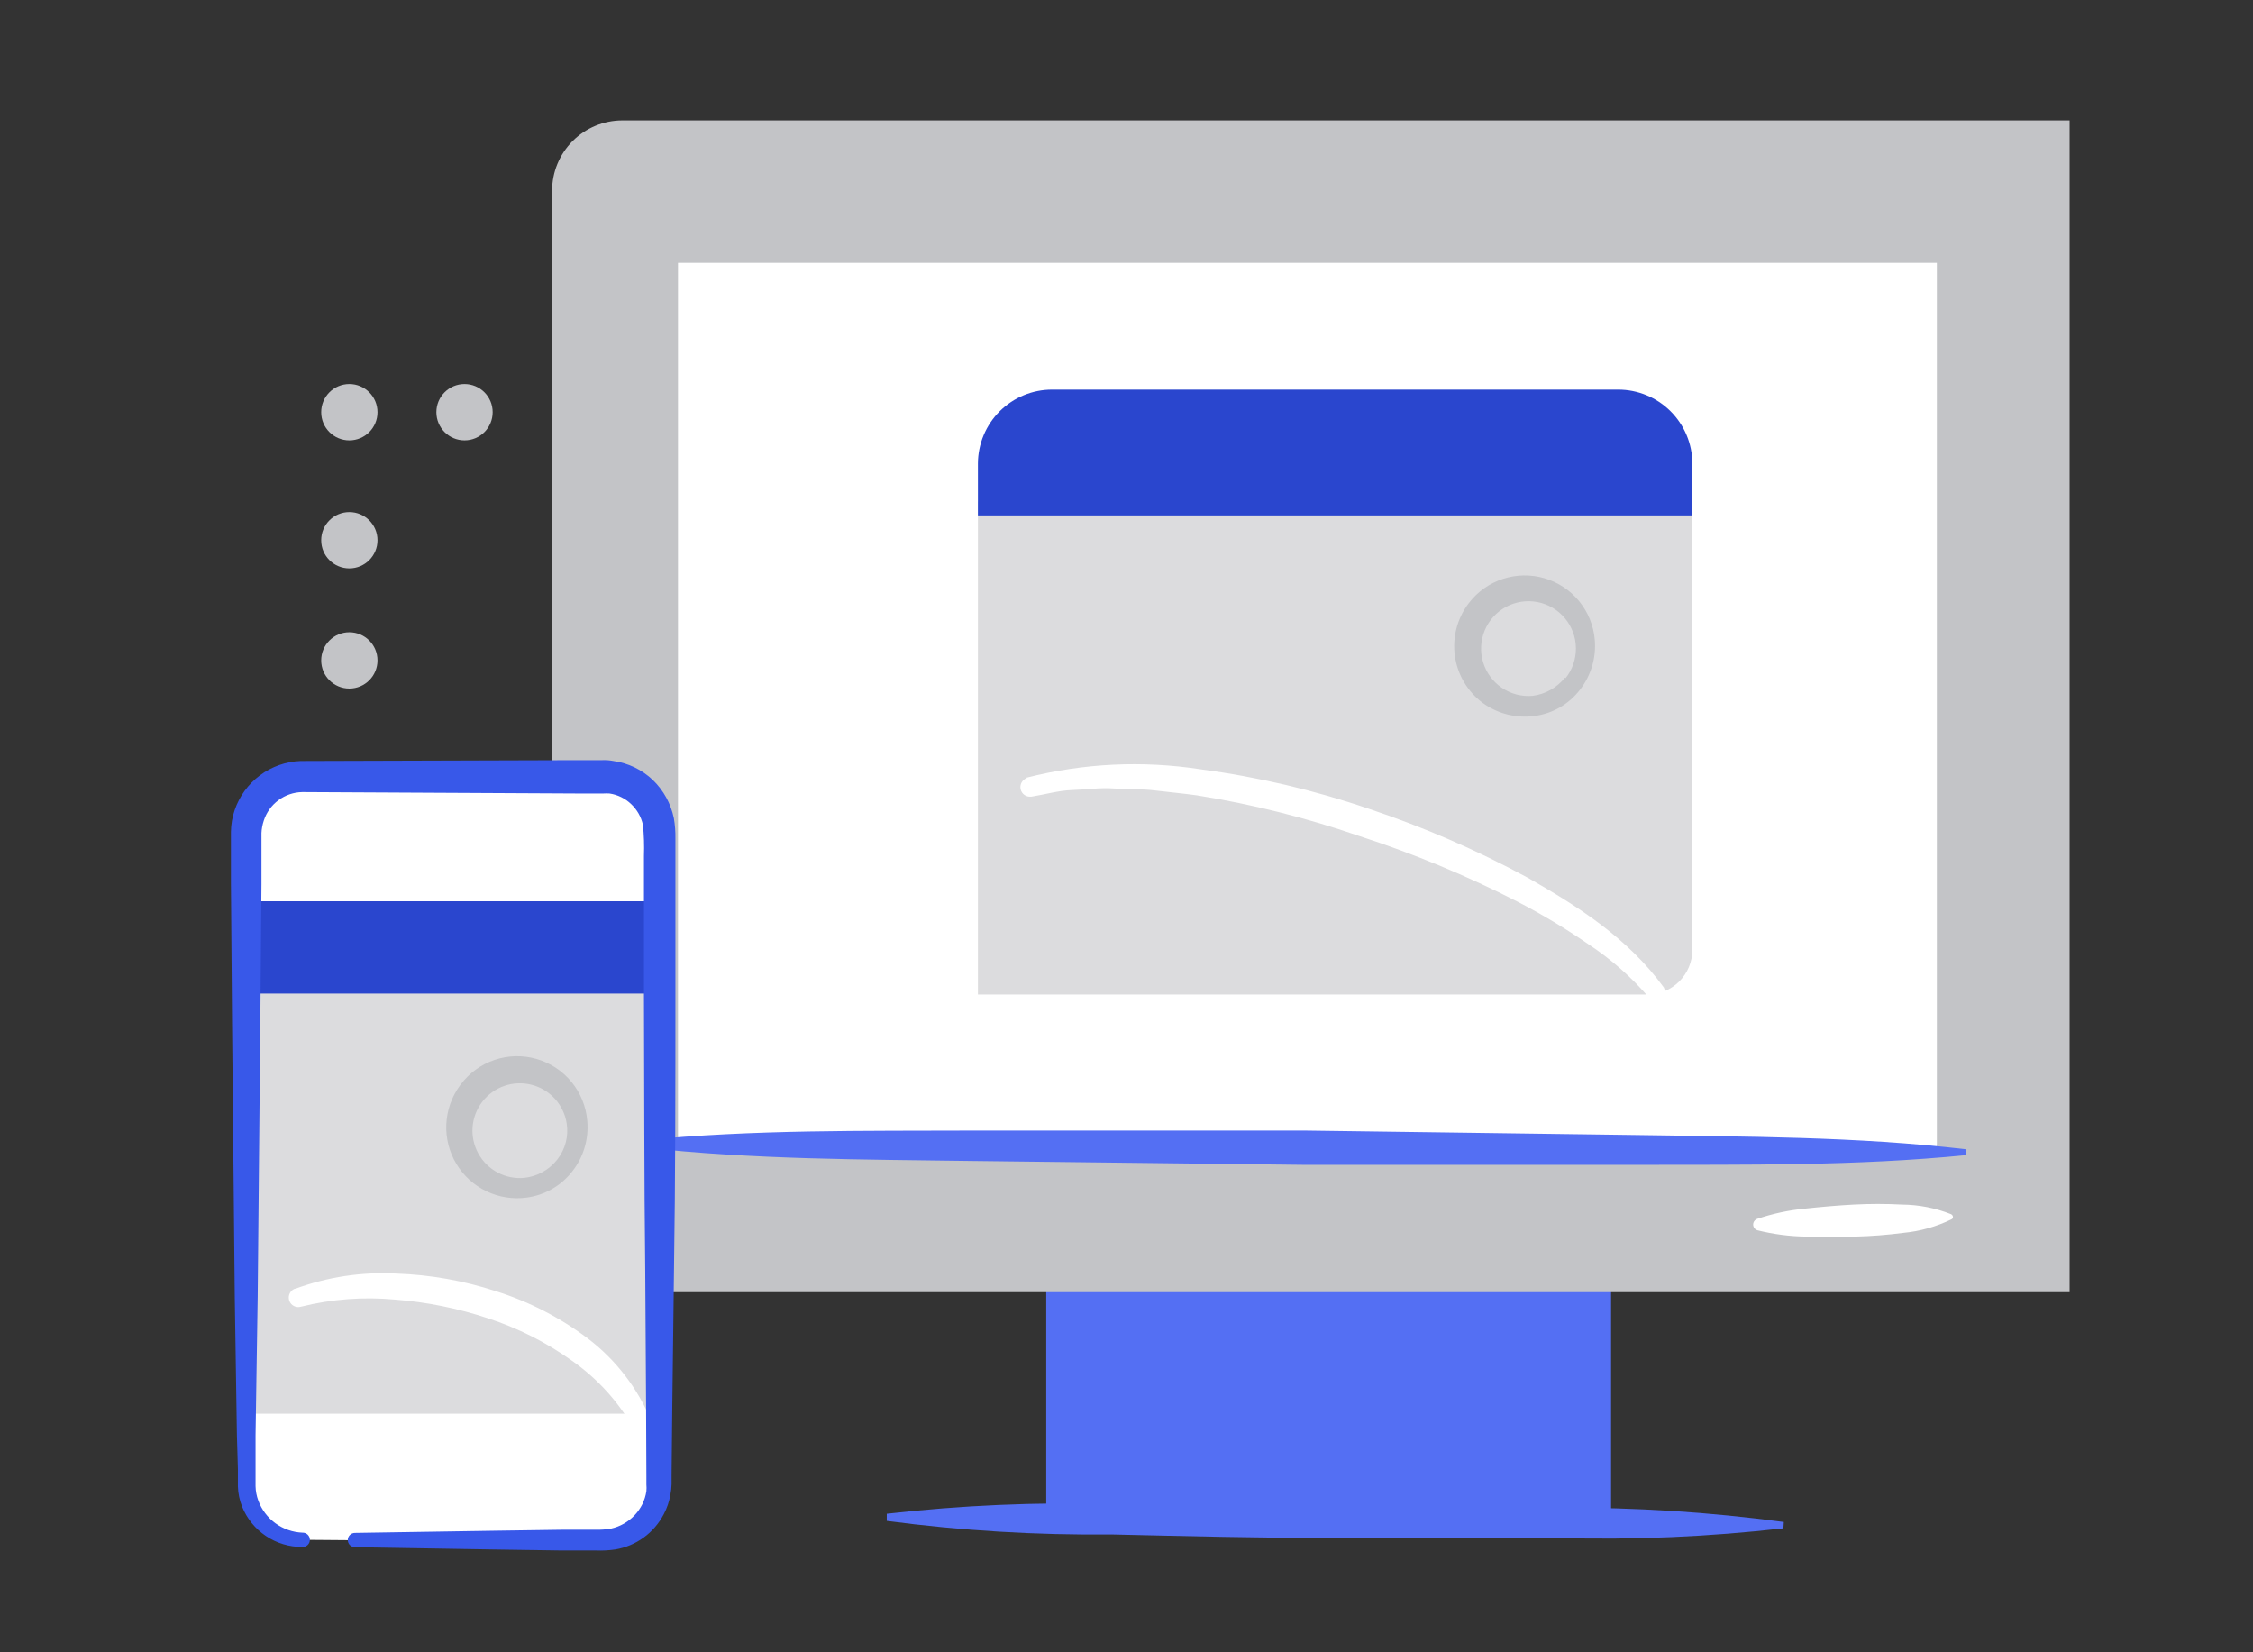 <svg width="150" height="110" viewBox="0 0 150 110" fill="none" xmlns="http://www.w3.org/2000/svg">
<rect x="0" y="0" width="150" height="110" fill="#333333" stroke="none"/>
<g clip-path="url(#clip0_2_15069)">
<path d="M69.656 84.226H107.262V100.875H69.656V84.226Z" fill="#546FF3"/>
<path d="M41.43 8.016H137.79V86.024H36.758V12.696C36.758 11.456 37.25 10.267 38.126 9.389C39.002 8.512 40.19 8.018 41.43 8.016Z" fill="#C3C4C7"/>
<path d="M45.14 17.5H128.952V76.549H45.14V17.5Z" fill="white"/>
<path d="M130.912 76.901C123.558 77.633 116.213 77.529 108.869 77.548H86.838L64.843 77.291C57.499 77.186 50.154 77.206 42.819 76.388V75.911C50.173 75.189 57.517 75.293 64.862 75.264H86.893L108.888 75.562C116.232 75.677 123.577 75.656 130.912 76.514V76.901ZM118.734 101.745C113.793 102.31 108.818 102.526 103.846 102.392H88.92C83.945 102.392 78.969 102.268 73.993 102.154C68.993 102.206 63.996 101.904 59.039 101.25V100.775C63.994 100.211 68.983 99.994 73.969 100.125H88.891C93.867 100.125 98.852 100.296 103.846 100.373C108.834 100.343 113.819 100.66 118.763 101.323L118.734 101.745Z" fill="#546FF3"/>
<path d="M129.912 81.182C128.909 81.668 127.827 81.971 126.716 82.076C125.647 82.216 124.57 82.298 123.491 82.324H120.266C119.169 82.311 118.077 82.17 117.012 81.905C116.962 81.891 116.915 81.867 116.874 81.834C116.832 81.802 116.798 81.762 116.772 81.716C116.747 81.67 116.731 81.62 116.724 81.568C116.718 81.516 116.722 81.463 116.737 81.413C116.755 81.352 116.786 81.297 116.829 81.251C116.872 81.204 116.925 81.169 116.984 81.146C118.023 80.795 119.099 80.565 120.191 80.461C121.265 80.347 122.331 80.252 123.406 80.195C124.484 80.138 125.563 80.138 126.641 80.195C127.755 80.205 128.858 80.421 129.894 80.832C129.919 80.843 129.942 80.858 129.962 80.877C129.982 80.896 129.997 80.919 130.008 80.944C130.019 80.969 130.024 80.997 130.024 81.024C130.025 81.052 130.019 81.079 130.009 81.104C129.984 81.138 129.951 81.165 129.912 81.182Z" fill="white"/>
<path d="M23.259 45.84C24.294 45.84 25.133 45.001 25.133 43.966C25.133 42.931 24.294 42.092 23.259 42.092C22.224 42.092 21.385 42.931 21.385 43.966C21.385 45.001 22.224 45.84 23.259 45.84Z" fill="#C3C4C7"/>
<path d="M23.259 37.839C24.294 37.839 25.133 37 25.133 35.965C25.133 34.93 24.294 34.091 23.259 34.091C22.224 34.091 21.385 34.93 21.385 35.965C21.385 37 22.224 37.839 23.259 37.839Z" fill="#C3C4C7"/>
<path d="M23.259 29.316C24.294 29.316 25.133 28.477 25.133 27.442C25.133 26.407 24.294 25.567 23.259 25.567C22.224 25.567 21.385 26.407 21.385 27.442C21.385 28.477 22.224 29.316 23.259 29.316Z" fill="#C3C4C7"/>
<path d="M30.927 29.316C31.962 29.316 32.801 28.477 32.801 27.442C32.801 26.407 31.962 25.567 30.927 25.567C29.892 25.567 29.053 26.407 29.053 27.442C29.053 28.477 29.892 29.316 30.927 29.316Z" fill="#C3C4C7"/>
<path d="M109.697 66.208H65.108V33.387H112.674V63.24C112.672 64.028 112.357 64.783 111.799 65.339C111.241 65.896 110.485 66.208 109.697 66.208Z" fill="#DCDCDE"/>
<path d="M70.045 25.939H107.737C109.041 25.939 110.292 26.455 111.217 27.374C112.142 28.293 112.666 29.54 112.674 30.844V34.312H65.108V30.844C65.117 29.54 65.64 28.292 66.565 27.373C67.49 26.454 68.741 25.938 70.045 25.939Z" fill="#2A46CE"/>
<path d="M68.333 51.776C72.119 50.812 76.059 50.621 79.92 51.214C83.739 51.721 87.499 52.604 91.146 53.848C94.797 55.066 98.335 56.601 101.719 58.436C105.049 60.338 108.375 62.441 110.776 65.742C110.838 65.87 110.856 66.015 110.825 66.154C110.794 66.293 110.718 66.417 110.607 66.507C110.497 66.596 110.359 66.645 110.217 66.647C110.075 66.648 109.936 66.6 109.824 66.513V66.456C108.643 65.07 107.271 63.859 105.75 62.859C104.226 61.808 102.638 60.855 100.993 60.006C97.625 58.286 94.126 56.836 90.529 55.668C87 54.447 83.371 53.538 79.684 52.949C78.732 52.816 77.838 52.74 76.915 52.626C75.993 52.511 75.069 52.559 74.147 52.492C73.224 52.426 72.31 52.569 71.388 52.597C70.465 52.626 69.58 52.893 68.677 53.035H68.648C68.492 53.054 68.334 53.014 68.205 52.924C68.076 52.833 67.986 52.697 67.951 52.544C67.916 52.39 67.939 52.229 68.016 52.091C68.093 51.954 68.218 51.849 68.367 51.799L68.333 51.776ZM20.129 102.511C19.12 102.511 18.152 102.11 17.438 101.396C16.725 100.683 16.324 99.715 16.324 98.706V55.467C16.324 54.458 16.725 53.49 17.439 52.777C18.152 52.064 19.12 51.663 20.129 51.663H40.107C40.607 51.663 41.102 51.761 41.563 51.952C42.025 52.143 42.444 52.423 42.798 52.777C43.151 53.13 43.432 53.55 43.623 54.011C43.814 54.473 43.913 54.968 43.913 55.467V98.734C43.913 99.743 43.512 100.711 42.798 101.424C42.084 102.138 41.116 102.539 40.107 102.539H23.631" fill="white"/>
<path d="M16.39 60H43.894V94.115H16.39V60Z" fill="#DCDCDE"/>
<path d="M105.187 45.926C104.821 46.402 104.365 46.801 103.844 47.1C103.323 47.399 102.748 47.592 102.153 47.667C100.935 47.831 99.701 47.517 98.709 46.792C98.214 46.422 97.796 45.958 97.48 45.426C97.163 44.895 96.955 44.306 96.866 43.694C96.777 43.082 96.81 42.459 96.962 41.859C97.114 41.26 97.383 40.697 97.753 40.201C97.77 40.178 97.788 40.155 97.805 40.133C98.381 39.385 99.168 38.83 100.065 38.538C100.962 38.246 101.925 38.231 102.83 38.497C103.735 38.762 104.539 39.295 105.136 40.024C105.733 40.754 106.096 41.647 106.176 42.587C106.281 43.785 105.928 44.978 105.187 45.926ZM104.236 45.145C104.688 44.577 104.93 43.869 104.921 43.143C104.912 42.416 104.653 41.715 104.187 41.157C103.721 40.599 103.077 40.22 102.364 40.082C101.651 39.944 100.911 40.056 100.271 40.4C99.631 40.744 99.129 41.298 98.85 41.969C98.571 42.64 98.532 43.387 98.74 44.083C98.948 44.779 99.389 45.383 99.99 45.791C100.591 46.2 101.314 46.389 102.038 46.326C102.885 46.217 103.656 45.784 104.189 45.117L104.236 45.145ZM38.1 77.986C37.356 78.943 36.264 79.569 35.062 79.727C34.147 79.852 33.215 79.704 32.382 79.304C31.549 78.903 30.852 78.267 30.378 77.474C29.904 76.681 29.673 75.766 29.714 74.843C29.756 73.92 30.067 73.029 30.61 72.281C30.634 72.25 30.656 72.219 30.68 72.188C31.25 71.428 32.037 70.86 32.937 70.558C33.837 70.256 34.808 70.235 35.721 70.497C36.633 70.759 37.445 71.291 38.048 72.025C38.651 72.758 39.017 73.657 39.098 74.603C39.211 75.817 38.854 77.028 38.1 77.986ZM37.101 77.196C37.366 76.86 37.559 76.472 37.667 76.058C37.775 75.644 37.796 75.212 37.729 74.789C37.634 74.18 37.363 73.612 36.95 73.155C36.536 72.698 35.997 72.372 35.4 72.218C34.803 72.063 34.174 72.087 33.591 72.286C33.008 72.485 32.495 72.851 32.117 73.338C31.739 73.825 31.512 74.412 31.464 75.027C31.416 75.641 31.549 76.257 31.847 76.797C32.145 77.336 32.594 77.777 33.139 78.065C33.685 78.352 34.303 78.473 34.916 78.413C35.343 78.365 35.756 78.233 36.131 78.024C36.506 77.815 36.836 77.533 37.101 77.196Z" fill="#C3C4C7"/>
<path d="M16.743 60H43.541V66.145H16.743V60Z" fill="#2A46CE"/>
<path d="M19.635 85.806C21.792 85.011 24.089 84.665 26.385 84.787C28.648 84.864 30.889 85.261 33.041 85.967C35.242 86.661 37.307 87.726 39.148 89.116C41.008 90.536 42.459 92.423 43.354 94.586C43.413 94.744 43.409 94.919 43.341 95.074C43.274 95.228 43.148 95.35 42.992 95.414C42.848 95.471 42.689 95.473 42.544 95.422C42.399 95.37 42.278 95.267 42.202 95.133C41.181 93.323 39.767 91.766 38.064 90.576C36.36 89.361 34.48 88.413 32.489 87.764C30.483 87.098 28.403 86.679 26.296 86.518C24.204 86.323 22.094 86.482 20.055 86.987C19.895 87.039 19.721 87.025 19.571 86.949C19.422 86.873 19.308 86.74 19.256 86.58C19.204 86.42 19.218 86.246 19.294 86.096C19.37 85.947 19.503 85.833 19.663 85.781L19.635 85.806Z" fill="white"/>
<path d="M20.129 102.986C19.267 102.993 18.423 102.74 17.706 102.259C16.99 101.779 16.436 101.094 16.115 100.294C15.947 99.869 15.854 99.419 15.839 98.963V97.793L15.773 95.543L15.63 86.333L15.449 67.997L15.375 58.826V55.373C15.382 54.884 15.465 54.399 15.622 53.936C15.936 53.009 16.524 52.199 17.31 51.615C18.095 51.03 19.039 50.698 20.017 50.663L38.387 50.606H40.109C40.355 50.597 40.6 50.616 40.841 50.663C41.827 50.8 42.745 51.243 43.466 51.929C44.177 52.616 44.664 53.501 44.864 54.469C44.941 54.918 44.976 55.373 44.968 55.829V66.141C44.968 72.259 44.968 78.367 44.874 84.483L44.76 93.635L44.712 98.22V98.812C44.706 99.043 44.681 99.272 44.636 99.498C44.56 99.957 44.409 100.4 44.189 100.81C43.869 101.425 43.41 101.958 42.849 102.364C42.287 102.771 41.639 103.042 40.955 103.154C40.533 103.216 40.106 103.238 39.68 103.221H37.387L32.801 103.154L23.631 103.001C23.505 103.001 23.384 102.951 23.294 102.862C23.205 102.773 23.155 102.652 23.155 102.526C23.155 102.4 23.205 102.279 23.294 102.19C23.384 102.101 23.505 102.051 23.631 102.051L32.801 101.907L37.387 101.841H39.679C40.014 101.848 40.348 101.823 40.678 101.765C40.977 101.7 41.265 101.589 41.531 101.437C42.064 101.136 42.494 100.682 42.768 100.134C42.9 99.864 42.99 99.576 43.035 99.278C43.049 99.13 43.049 98.98 43.035 98.831V98.269L43.015 93.636L42.958 84.484C42.882 78.368 42.901 72.26 42.873 66.142V56.98C42.899 56.292 42.877 55.603 42.806 54.918C42.69 54.387 42.416 53.904 42.02 53.531C41.625 53.154 41.123 52.907 40.583 52.827C40.446 52.818 40.31 52.818 40.174 52.827H38.462L20.129 52.733C19.556 52.742 18.999 52.93 18.539 53.272C18.078 53.613 17.736 54.09 17.561 54.636C17.473 54.901 17.421 55.176 17.408 55.454V58.869L17.332 68.04L17.156 86.329L17.014 95.538V98.944C17.022 99.268 17.083 99.589 17.195 99.894C17.418 100.502 17.816 101.029 18.339 101.41C18.863 101.791 19.487 102.009 20.134 102.035C20.198 102.032 20.262 102.042 20.322 102.065C20.383 102.087 20.438 102.122 20.484 102.166C20.531 102.211 20.568 102.264 20.593 102.323C20.618 102.382 20.631 102.446 20.631 102.51C20.631 102.575 20.618 102.638 20.593 102.698C20.568 102.757 20.531 102.81 20.484 102.855C20.438 102.899 20.383 102.934 20.322 102.956C20.262 102.979 20.198 102.989 20.134 102.986H20.129Z" fill="#3858E9"/>
</g>
<defs>
<clipPath id="clip0_2_15069">
<rect width="150" height="109.5" fill="white"/>
</clipPath>
</defs>
</svg>